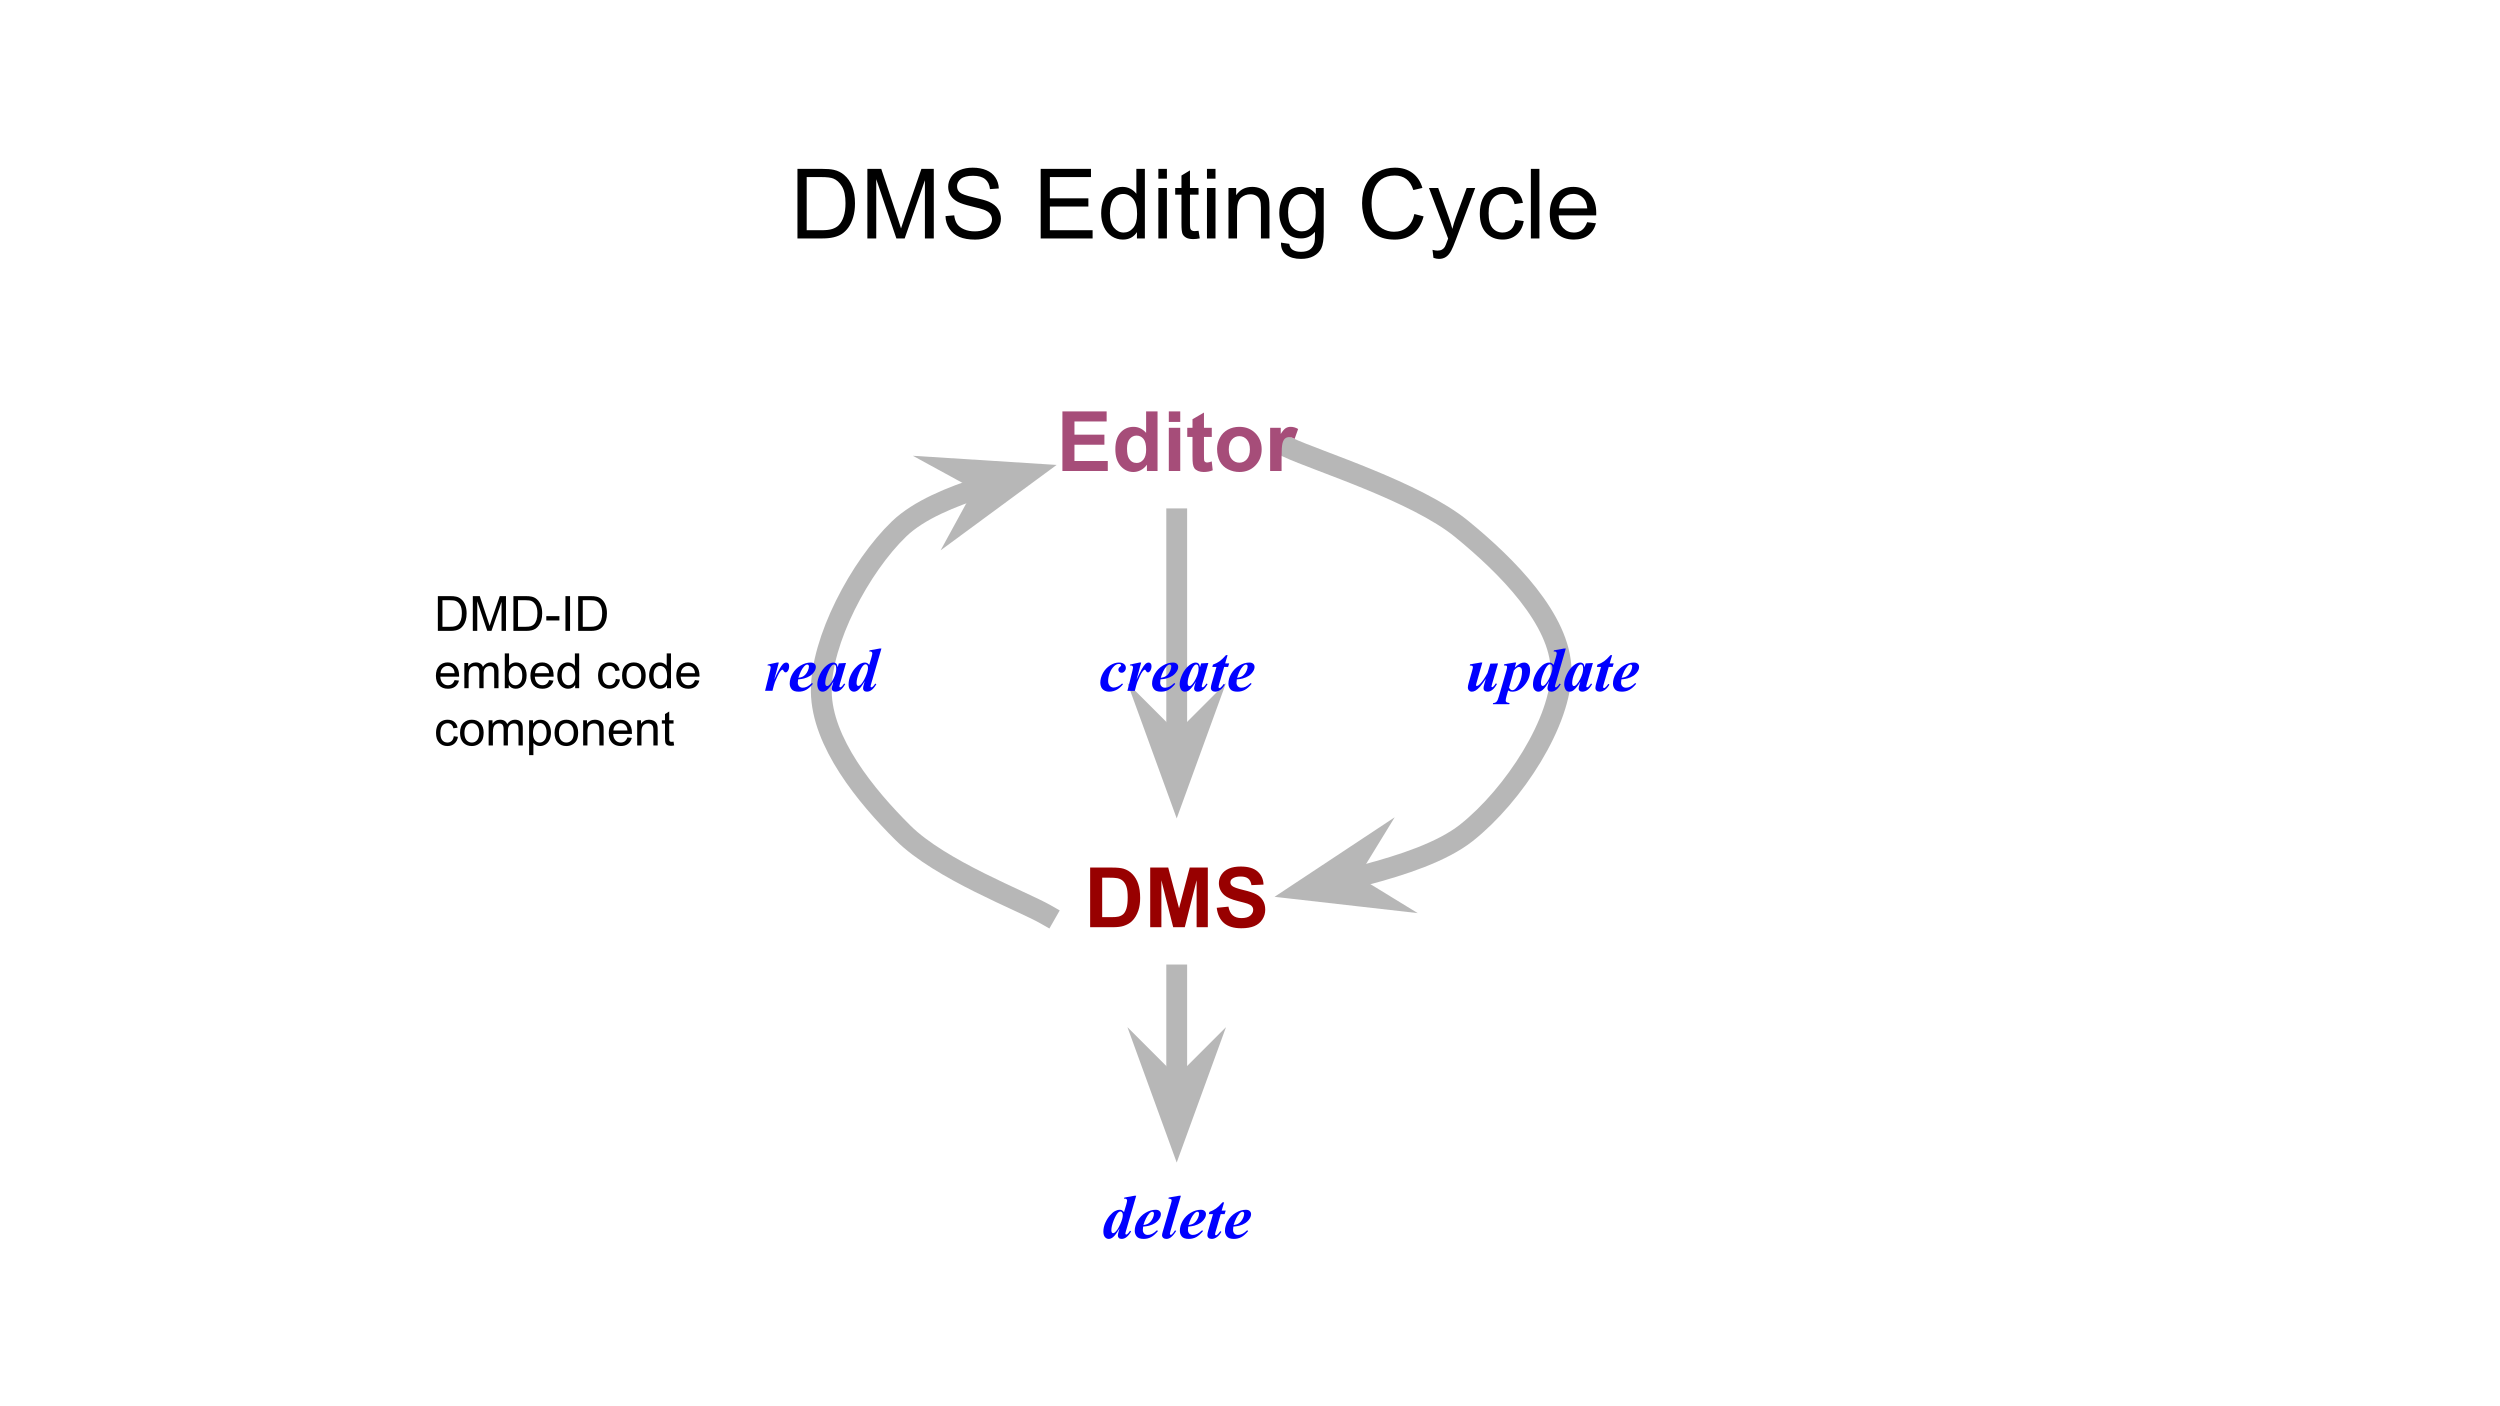 <?xml version="1.0" encoding="utf-8"?>
<svg version="1.1" viewBox="0.0 0.0 960.0 540.0" fill="none" stroke="none" stroke-linecap="square" stroke-miterlimit="10" xmlns="http://www.w3.org/2000/svg">
  <rect x="0.0" y="0.0" width="960.0" height="540.0" fill="#333333" stroke="none"/>
  <clipPath id="g4b8900641e_0_39.0">
    <path d="m0 0l960.0 0l0 540.0l-960.0 0l0 -540.0z" clip-rule="nonzero"/>
  </clipPath>
  <g clip-path="url(#g4b8900641e_0_39.0)">
    <path fill="#ffffff" d="m0 0l960.0 0l0 540.0l-960.0 0z" fill-rule="evenodd"/>
    <path fill="#000000" fill-opacity="0.0" d="m494.627 171.819c11.098 5.206 49.116 16.983 66.588 31.239c17.472 14.256 37.94 34.834 38.247 54.297c0.307 19.463 -18.064 47.976 -36.404 62.48c-18.34 14.504 -61.363 20.455 -73.635 24.546" fill-rule="evenodd"/>
    <path stroke="#b7b7b7" stroke-width="8.0" stroke-linejoin="round" stroke-linecap="butt" d="m494.627 171.819c11.098 5.206 49.116 16.983 66.588 31.239c17.472 14.256 37.94 34.834 38.247 54.297c0.307 19.463 -18.064 47.976 -36.404 62.48c-9.17 7.252 -24.511 12.366 -39.093 16.178c-1.823 0.477 -3.634 0.933 -5.419 1.37c-0.446 0.109 -0.891 0.218 -1.334 0.325l-1.13 0.271" fill-rule="evenodd"/>
    <path fill="#b7b7b7" stroke="#b7b7b7" stroke-width="8.0" stroke-linecap="butt" d="m516.081 337.979l6.647 -10.849l-21.934 14.52l26.136 2.976z" fill-rule="evenodd"/>
    <path fill="#000000" fill-opacity="0.0" d="m401.476 351.093c-9.115 -5.206 -40.339 -16.983 -54.689 -31.239c-14.35 -14.256 -31.16 -34.834 -31.412 -54.297c-0.252 -19.463 14.836 -47.976 29.899 -62.48c15.063 -14.504 50.397 -20.455 60.477 -24.546" fill-rule="evenodd"/>
    <path stroke="#b7b7b7" stroke-width="8.0" stroke-linejoin="round" stroke-linecap="butt" d="m401.476 351.093c-9.115 -5.206 -40.339 -16.983 -54.689 -31.239c-14.35 -14.256 -31.16 -34.834 -31.412 -54.297c-0.252 -19.463 14.836 -47.976 29.899 -62.48c7.531 -7.252 20.131 -12.366 32.107 -16.178c0.374 -0.119 0.748 -0.237 1.121 -0.354l0.942 -0.292" fill-rule="evenodd"/>
    <path fill="#b7b7b7" stroke="#b7b7b7" stroke-width="8.0" stroke-linecap="butt" d="m379.444 186.253l-6.098 11.166l21.183 -15.595l-26.251 -1.67z" fill-rule="evenodd"/>
    <path fill="#000000" fill-opacity="0.0" d="m451.856 199.218l0 115.055" fill-rule="evenodd"/>
    <path stroke="#b7b7b7" stroke-width="8.0" stroke-linejoin="round" stroke-linecap="butt" d="m451.856 199.218l0 87.638" fill-rule="evenodd"/>
    <path fill="#b7b7b7" stroke="#b7b7b7" stroke-width="8.0" stroke-linecap="butt" d="m451.856 286.856l-8.997 -8.997l8.997 24.718l8.997 -24.718z" fill-rule="evenodd"/>
    <path fill="#000000" fill-opacity="0.0" d="m32.724 46.722l852.409 0l0 60.126l-852.409 0z" fill-rule="evenodd"/>
    <path fill="#000000" d="m306.222 91.562l0 -26.719l9.203 0q3.125 0 4.766 0.375q2.297 0.531 3.922 1.922q2.109 1.781 3.156 4.562q1.047 2.781 1.047 6.359q0 3.031 -0.719 5.391q-0.703 2.344 -1.812 3.891q-1.109 1.547 -2.438 2.438q-1.312 0.875 -3.188 1.328q-1.859 0.453 -4.297 0.453l-9.641 0zm3.547 -3.156l5.703 0q2.641 0 4.141 -0.484q1.5 -0.5 2.406 -1.391q1.25 -1.25 1.953 -3.375q0.703 -2.125 0.703 -5.156q0 -4.188 -1.375 -6.438q-1.375 -2.25 -3.344 -3.016q-1.422 -0.547 -4.578 -0.547l-5.609 0l0 20.406zm23.301 3.156l0 -26.719l5.328 0l6.328 18.922q0.875 2.641 1.266 3.953q0.469 -1.453 1.422 -4.281l6.406 -18.594l4.75 0l0 26.719l-3.406 0l0 -22.359l-7.766 22.359l-3.188 0l-7.734 -22.75l0 22.75l-3.406 0zm30.001 -8.578l3.344 -0.297q0.234 2.0 1.094 3.297q0.875 1.281 2.688 2.078q1.828 0.781 4.109 0.781q2.016 0 3.562 -0.594q1.562 -0.609 2.312 -1.656q0.75 -1.047 0.75 -2.281q0 -1.266 -0.734 -2.203q-0.719 -0.938 -2.391 -1.578q-1.078 -0.422 -4.766 -1.297q-3.672 -0.891 -5.156 -1.672q-1.906 -1.0 -2.844 -2.484q-0.938 -1.484 -0.938 -3.328q0 -2.016 1.141 -3.781q1.156 -1.766 3.359 -2.672q2.203 -0.906 4.906 -0.906q2.969 0 5.234 0.953q2.266 0.953 3.484 2.812q1.219 1.859 1.312 4.219l-3.391 0.25q-0.266 -2.531 -1.844 -3.828q-1.578 -1.297 -4.656 -1.297q-3.203 0 -4.672 1.188q-1.469 1.172 -1.469 2.828q0 1.438 1.031 2.359q1.031 0.938 5.328 1.922q4.312 0.969 5.922 1.688q2.328 1.078 3.438 2.734q1.125 1.641 1.125 3.797q0 2.141 -1.234 4.031q-1.219 1.875 -3.5 2.922q-2.281 1.047 -5.156 1.047q-3.625 0 -6.078 -1.047q-2.453 -1.062 -3.844 -3.188q-1.391 -2.125 -1.469 -4.797zm36.55 8.578l0 -26.719l19.312 0l0 3.156l-15.781 0l0 8.172l14.781 0l0 3.141l-14.781 0l0 9.094l16.406 0l0 3.156l-19.938 0zm36.96 0l0 -2.438q-1.844 2.875 -5.406 2.875q-2.312 0 -4.266 -1.266q-1.938 -1.281 -3.0 -3.562q-1.062 -2.297 -1.062 -5.266q0 -2.906 0.953 -5.266q0.969 -2.359 2.906 -3.609q1.938 -1.266 4.312 -1.266q1.75 0 3.109 0.75q1.375 0.734 2.234 1.906l0 -9.578l3.266 0l0 26.719l-3.047 0zm-10.375 -9.656q0 3.719 1.562 5.562q1.578 1.828 3.719 1.828q2.141 0 3.641 -1.75q1.516 -1.766 1.516 -5.375q0 -3.969 -1.531 -5.828q-1.531 -1.859 -3.781 -1.859q-2.188 0 -3.656 1.797q-1.469 1.781 -1.469 5.625zm18.604 -13.297l0 -3.766l3.281 0l0 3.766l-3.281 0zm0 22.953l0 -19.359l3.281 0l0 19.359l-3.281 0zm15.434 -2.938l0.469 2.906q-1.375 0.281 -2.469 0.281q-1.797 0 -2.781 -0.562q-0.984 -0.562 -1.391 -1.484q-0.391 -0.922 -0.391 -3.875l0 -11.141l-2.406 0l0 -2.547l2.406 0l0 -4.797l3.266 -1.969l0 6.766l3.297 0l0 2.547l-3.297 0l0 11.328q0 1.406 0.172 1.812q0.172 0.391 0.562 0.625q0.391 0.234 1.125 0.234q0.547 0 1.438 -0.125zm3.23 -20.016l0 -3.766l3.281 0l0 3.766l-3.281 0zm0 22.953l0 -19.359l3.281 0l0 19.359l-3.281 0zm8.262 0l0 -19.359l2.953 0l0 2.75q2.141 -3.188 6.172 -3.188q1.75 0 3.219 0.641q1.469 0.625 2.188 1.641q0.734 1.016 1.031 2.422q0.172 0.906 0.172 3.188l0 11.906l-3.281 0l0 -11.781q0 -2.0 -0.391 -2.984q-0.375 -1.0 -1.359 -1.594q-0.969 -0.594 -2.281 -0.594q-2.094 0 -3.625 1.328q-1.516 1.328 -1.516 5.047l0 10.578l-3.281 0zm20.166 1.609l3.188 0.469q0.203 1.469 1.109 2.156q1.219 0.906 3.344 0.906q2.281 0 3.516 -0.922q1.234 -0.906 1.672 -2.547q0.266 -1.0 0.234 -4.203q-2.141 2.531 -5.359 2.531q-3.984 0 -6.172 -2.875q-2.188 -2.891 -2.188 -6.906q0 -2.781 1.0 -5.125q1.0 -2.344 2.906 -3.609q1.906 -1.281 4.484 -1.281q3.422 0 5.641 2.766l0 -2.328l3.031 0l0 16.734q0 4.516 -0.922 6.406q-0.922 1.891 -2.922 2.984q-1.984 1.094 -4.906 1.094q-3.469 0 -5.609 -1.562q-2.125 -1.562 -2.047 -4.688zm2.719 -11.641q0 3.812 1.5 5.562q1.516 1.75 3.797 1.75q2.266 0 3.797 -1.734q1.531 -1.75 1.531 -5.469q0 -3.547 -1.578 -5.344q-1.578 -1.812 -3.797 -1.812q-2.188 0 -3.719 1.781q-1.531 1.766 -1.531 5.266zm48.49 0.656l3.547 0.906q-1.109 4.344 -4.0 6.641q-2.891 2.281 -7.062 2.281q-4.328 0 -7.031 -1.75q-2.703 -1.766 -4.125 -5.094q-1.406 -3.344 -1.406 -7.172q0 -4.172 1.594 -7.281q1.594 -3.109 4.531 -4.719q2.953 -1.609 6.484 -1.609q4.016 0 6.75 2.047q2.734 2.031 3.812 5.734l-3.484 0.812q-0.938 -2.906 -2.703 -4.234q-1.766 -1.344 -4.438 -1.344q-3.094 0 -5.156 1.484q-2.062 1.469 -2.906 3.969q-0.844 2.484 -0.844 5.125q0 3.406 0.984 5.953q1.0 2.547 3.094 3.812q2.109 1.25 4.547 1.25q2.969 0 5.031 -1.719q2.062 -1.719 2.781 -5.094zm7.332 16.828l-0.359 -3.078q1.078 0.297 1.875 0.297q1.094 0 1.75 -0.375q0.656 -0.359 1.078 -1.016q0.312 -0.5 1.0 -2.438q0.094 -0.281 0.297 -0.812l-7.359 -19.391l3.547 0l4.031 11.219q0.781 2.125 1.391 4.484q0.578 -2.266 1.359 -4.422l4.141 -11.281l3.281 0l-7.375 19.688q-1.188 3.188 -1.844 4.391q-0.875 1.625 -2.0 2.375q-1.125 0.766 -2.703 0.766q-0.938 0 -2.109 -0.406zm31.445 -14.547l3.219 0.422q-0.516 3.344 -2.703 5.234q-2.172 1.875 -5.344 1.875q-3.984 0 -6.406 -2.594q-2.406 -2.594 -2.406 -7.453q0 -3.125 1.031 -5.469q1.047 -2.359 3.172 -3.531q2.125 -1.188 4.625 -1.188q3.156 0 5.156 1.594q2.0 1.594 2.578 4.531l-3.203 0.5q-0.453 -1.953 -1.609 -2.938q-1.156 -0.984 -2.797 -0.984q-2.484 0 -4.031 1.781q-1.547 1.766 -1.547 5.609q0 3.906 1.484 5.672q1.5 1.766 3.906 1.766q1.938 0 3.234 -1.172q1.297 -1.188 1.641 -3.656zm5.961 7.094l0 -26.719l3.281 0l0 26.719l-3.281 0zm21.621 -6.234l3.375 0.422q-0.797 2.969 -2.969 4.609q-2.156 1.641 -5.531 1.641q-4.25 0 -6.75 -2.609q-2.484 -2.625 -2.484 -7.344q0 -4.891 2.516 -7.578q2.516 -2.703 6.531 -2.703q3.891 0 6.344 2.641q2.453 2.641 2.453 7.438q0 0.297 -0.016 0.875l-14.438 0q0.188 3.188 1.812 4.891q1.625 1.688 4.047 1.688q1.797 0 3.078 -0.938q1.281 -0.953 2.031 -3.031zm-10.781 -5.297l10.812 0q-0.219 -2.453 -1.234 -3.672q-1.578 -1.891 -4.078 -1.891q-2.25 0 -3.797 1.516q-1.531 1.5 -1.703 4.047z" fill-rule="nonzero"/>
    <path fill="#000000" fill-opacity="0.0" d="m349.588 139.092l204.535 0l0 60.126l-204.535 0z" fill-rule="evenodd"/>
    <path fill="#a64d79" d="m407.965 180.875l0 -22.906l16.984 0l0 3.875l-12.359 0l0 5.078l11.5 0l0 3.859l-11.5 0l0 6.234l12.797 0l0 3.859l-17.422 0zm36.531 0l-4.078 0l0 -2.438q-1.016 1.422 -2.406 2.125q-1.375 0.688 -2.781 0.688q-2.859 0 -4.906 -2.297q-2.031 -2.312 -2.031 -6.438q0 -4.219 1.984 -6.406q1.984 -2.203 5.016 -2.203q2.781 0 4.812 2.312l0 -8.25l4.391 0l0 22.906zm-11.719 -8.656q0 2.656 0.734 3.844q1.062 1.719 2.969 1.719q1.516 0 2.578 -1.281q1.062 -1.297 1.062 -3.859q0 -2.859 -1.031 -4.109q-1.031 -1.266 -2.641 -1.266q-1.562 0 -2.625 1.25q-1.047 1.234 -1.047 3.703zm16.047 -10.188l0 -4.062l4.391 0l0 4.062l-4.391 0zm0 18.844l0 -16.594l4.391 0l0 16.594l-4.391 0zm16.5 -16.594l0 3.5l-3.0 0l0 6.688q0 2.031 0.078 2.375q0.094 0.328 0.391 0.547q0.312 0.219 0.75 0.219q0.609 0 1.766 -0.422l0.375 3.406q-1.531 0.656 -3.469 0.656q-1.188 0 -2.141 -0.391q-0.953 -0.406 -1.406 -1.031q-0.438 -0.641 -0.609 -1.719q-0.141 -0.766 -0.141 -3.094l0 -7.234l-2.016 0l0 -3.5l2.016 0l0 -3.297l4.406 -2.562l0 5.859l3.0 0zm2.031 8.062q0 -2.188 1.078 -4.234q1.078 -2.047 3.047 -3.125q1.984 -1.078 4.422 -1.078q3.766 0 6.172 2.453q2.406 2.438 2.406 6.172q0 3.766 -2.438 6.25q-2.422 2.469 -6.109 2.469q-2.281 0 -4.359 -1.031q-2.062 -1.031 -3.141 -3.016q-1.078 -2.0 -1.078 -4.859zm4.5 0.234q0 2.469 1.172 3.781q1.172 1.312 2.891 1.312q1.719 0 2.875 -1.312q1.172 -1.312 1.172 -3.812q0 -2.438 -1.172 -3.75q-1.156 -1.312 -2.875 -1.312q-1.719 0 -2.891 1.312q-1.172 1.312 -1.172 3.781zm20.266 8.297l-4.391 0l0 -16.594l4.078 0l0 2.359q1.047 -1.672 1.875 -2.203q0.844 -0.531 1.906 -0.531q1.5 0 2.891 0.828l-1.359 3.828q-1.109 -0.719 -2.062 -0.719q-0.922 0 -1.562 0.516q-0.641 0.5 -1.016 1.828q-0.359 1.328 -0.359 5.562l0 5.125z" fill-rule="nonzero"/>
    <path fill="#000000" fill-opacity="0.0" d="m349.588 314.265l204.535 0l0 60.126l-204.535 0z" fill-rule="evenodd"/>
    <path fill="#980000" d="m418.613 333.142l8.453 0q2.859 0 4.359 0.438q2.016 0.594 3.453 2.109q1.438 1.516 2.188 3.719q0.75 2.188 0.75 5.406q0 2.828 -0.703 4.875q-0.859 2.5 -2.453 4.047q-1.203 1.172 -3.25 1.828q-1.531 0.484 -4.094 0.484l-8.703 0l0 -22.906zm4.625 3.875l0 15.172l3.453 0q1.938 0 2.797 -0.219q1.125 -0.281 1.859 -0.953q0.75 -0.672 1.219 -2.203q0.469 -1.547 0.469 -4.203q0 -2.656 -0.469 -4.078q-0.469 -1.422 -1.312 -2.219q-0.844 -0.797 -2.141 -1.078q-0.969 -0.219 -3.797 -0.219l-2.078 0zm18.438 19.031l0 -22.906l6.922 0l4.156 15.625l4.109 -15.625l6.938 0l0 22.906l-4.297 0l0 -18.031l-4.547 18.031l-4.453 0l-4.531 -18.031l0 18.031l-4.297 0zm25.547 -7.453l4.5 -0.438q0.406 2.266 1.641 3.328q1.25 1.062 3.359 1.062q2.234 0 3.359 -0.938q1.141 -0.953 1.141 -2.219q0 -0.812 -0.484 -1.375q-0.469 -0.578 -1.656 -1.0q-0.812 -0.281 -3.703 -1.0q-3.719 -0.922 -5.219 -2.266q-2.109 -1.891 -2.109 -4.609q0 -1.75 0.984 -3.266q1.0 -1.531 2.859 -2.328q1.875 -0.797 4.516 -0.797q4.312 0 6.484 1.891q2.188 1.891 2.297 5.047l-4.625 0.203q-0.297 -1.766 -1.281 -2.531q-0.969 -0.781 -2.922 -0.781q-2.016 0 -3.156 0.828q-0.734 0.531 -0.734 1.422q0 0.812 0.688 1.391q0.875 0.734 4.25 1.531q3.375 0.797 4.984 1.656q1.625 0.844 2.531 2.328q0.922 1.469 0.922 3.641q0 1.969 -1.094 3.688q-1.094 1.719 -3.094 2.562q-2.0 0.828 -4.984 0.828q-4.344 0 -6.672 -2.0q-2.328 -2.016 -2.781 -5.859z" fill-rule="nonzero"/>
    <path fill="#000000" fill-opacity="0.0" d="m389.572 236.301l124.567 0l0 40.882l-124.567 0z" fill-rule="evenodd"/>
    <path fill="#0000ff" d="m430.889 262.453l0.344 0.312q-1.125 1.359 -2.234 2.0q-1.469 0.844 -3.031 0.844q-1.062 0 -1.875 -0.453q-0.812 -0.453 -1.203 -1.266q-0.375 -0.812 -0.375 -1.672q0 -1.922 1.031 -3.781q1.047 -1.859 2.75 -2.938q1.719 -1.078 3.375 -1.078q1.328 0 1.984 0.594q0.672 0.578 0.672 1.438q0 0.781 -0.5 1.344q-0.5 0.547 -1.125 0.547q-0.547 0 -0.906 -0.344q-0.344 -0.359 -0.344 -0.844q0 -0.625 0.625 -1.094q0.438 -0.328 0.438 -0.578q0 -0.219 -0.172 -0.344q-0.234 -0.188 -0.609 -0.188q-0.984 0 -1.859 0.797q-1.141 1.062 -1.75 2.688q-0.609 1.609 -0.609 3.062q0 1.141 0.609 1.828q0.625 0.688 1.484 0.688q0.75 0 1.625 -0.391q0.875 -0.391 1.656 -1.172zm7.324 -8.031l-1.766 6.578q2.172 -4.812 3.281 -5.922q0.641 -0.656 1.359 -0.656q0.484 0 0.781 0.359q0.312 0.344 0.312 1.0q0 1.141 -0.547 1.922q-0.359 0.484 -0.781 0.484q-0.469 0 -0.703 -0.422q-0.234 -0.438 -0.328 -0.516q-0.094 -0.078 -0.203 -0.078q-0.125 0 -0.25 0.062q-0.25 0.141 -0.672 0.688q-0.422 0.547 -1.031 1.828q-0.609 1.281 -0.953 2.172q-0.328 0.875 -0.938 3.359l-2.844 0l1.938 -7.766q0.219 -0.875 0.219 -1.156q0 -0.312 -0.125 -0.484q-0.109 -0.188 -0.297 -0.266q-0.188 -0.078 -0.797 -0.078l0.094 -0.344l3.547 -0.766l0.703 0zm7.402 6.469q-0.109 0.75 -0.109 1.25q0 0.875 0.516 1.406q0.516 0.531 1.359 0.531q0.828 0 1.656 -0.391q0.828 -0.406 1.906 -1.406l0.359 0.312q-1.344 1.625 -2.625 2.328q-1.281 0.688 -2.828 0.688q-1.953 0 -2.703 -0.938q-0.75 -0.938 -0.75 -2.172q0 -1.922 1.109 -3.844q1.125 -1.922 3.047 -3.078q1.938 -1.156 3.875 -1.156q0.984 0 1.484 0.469q0.516 0.469 0.516 1.172q0 0.859 -0.5 1.672q-0.672 1.094 -1.703 1.781q-1.031 0.672 -2.312 1.016q-0.859 0.234 -2.297 0.359zm0.109 -0.609q1.031 -0.156 1.594 -0.422q0.578 -0.266 1.109 -0.844q0.547 -0.578 0.938 -1.453q0.406 -0.891 0.406 -1.672q0 -0.328 -0.188 -0.516q-0.172 -0.188 -0.453 -0.188q-0.562 0 -1.266 0.781q-1.281 1.438 -2.141 4.312zm18.293 -5.703l-2.281 7.797l-0.234 0.953q-0.031 0.172 -0.031 0.25q0 0.141 0.094 0.25q0.109 0.109 0.219 0.109q0.234 0 0.672 -0.375q0.172 -0.156 0.844 -1.078l0.406 0.203q-0.828 1.531 -1.781 2.234q-0.938 0.688 -2.016 0.688q-0.672 0 -1.031 -0.344q-0.344 -0.344 -0.344 -0.875q0 -0.453 0.375 -1.703l0.281 -0.953q-1.359 2.344 -2.609 3.312q-0.734 0.562 -1.547 0.562q-1.078 0 -1.562 -0.875q-0.484 -0.891 -0.484 -2.016q0 -1.641 1.0 -3.781q1.016 -2.141 2.656 -3.438q1.344 -1.078 2.531 -1.078q0.656 0 1.047 0.375q0.406 0.375 0.594 1.391l0.422 -1.438l2.781 -0.172zm-3.75 2.234q0 -0.953 -0.297 -1.375q-0.203 -0.297 -0.578 -0.297q-0.359 0 -0.75 0.359q-0.781 0.719 -1.688 2.938q-0.906 2.219 -0.906 3.844q0 0.625 0.203 0.906q0.203 0.266 0.453 0.266q0.531 0 1.062 -0.609q0.781 -0.875 1.391 -2.125q1.109 -2.203 1.109 -3.906zm11.125 -5.25l-0.938 3.188l1.547 0l-0.422 1.344l-1.5 0l-1.969 6.797q-0.188 0.625 -0.188 0.953q0 0.156 0.109 0.266q0.109 0.109 0.234 0.109q0.203 0 0.406 -0.156q0.547 -0.406 1.266 -1.438l0.406 0.266q-0.812 1.406 -1.781 2.062q-0.969 0.656 -1.906 0.656q-0.797 0 -1.25 -0.406q-0.438 -0.406 -0.438 -1.031q0 -0.672 0.312 -1.734l1.844 -6.344l-1.594 0l0.234 -0.875q1.5 -0.547 2.531 -1.281q1.031 -0.734 2.484 -2.375l0.609 0zm3.543 9.328q-0.109 0.75 -0.109 1.25q0 0.875 0.516 1.406q0.516 0.531 1.359 0.531q0.828 0 1.656 -0.391q0.828 -0.406 1.906 -1.406l0.359 0.312q-1.344 1.625 -2.625 2.328q-1.281 0.688 -2.828 0.688q-1.953 0 -2.703 -0.938q-0.75 -0.938 -0.75 -2.172q0 -1.922 1.109 -3.844q1.125 -1.922 3.047 -3.078q1.938 -1.156 3.875 -1.156q0.984 0 1.484 0.469q0.516 0.469 0.516 1.172q0 0.859 -0.5 1.672q-0.672 1.094 -1.703 1.781q-1.031 0.672 -2.312 1.016q-0.859 0.234 -2.297 0.359zm0.109 -0.609q1.031 -0.156 1.594 -0.422q0.578 -0.266 1.109 -0.844q0.547 -0.578 0.938 -1.453q0.406 -0.891 0.406 -1.672q0 -0.328 -0.188 -0.516q-0.172 -0.188 -0.453 -0.188q-0.562 0 -1.266 0.781q-1.281 1.438 -2.141 4.312z" fill-rule="nonzero"/>
    <path fill="#000000" fill-opacity="0.0" d="m253.092 236.299l124.567 0l0 40.882l-124.567 0z" fill-rule="evenodd"/>
    <path fill="#0000ff" d="m299.067 254.421l-1.766 6.578q2.172 -4.812 3.281 -5.922q0.641 -0.656 1.359 -0.656q0.484 0 0.781 0.359q0.312 0.344 0.312 1.0q0 1.141 -0.547 1.922q-0.359 0.484 -0.781 0.484q-0.469 0 -0.703 -0.422q-0.234 -0.438 -0.328 -0.516q-0.094 -0.078 -0.203 -0.078q-0.125 0 -0.25 0.062q-0.25 0.141 -0.672 0.688q-0.422 0.547 -1.031 1.828q-0.609 1.281 -0.953 2.172q-0.328 0.875 -0.938 3.359l-2.844 0l1.938 -7.766q0.219 -0.875 0.219 -1.156q0 -0.312 -0.125 -0.484q-0.109 -0.188 -0.297 -0.266q-0.188 -0.078 -0.797 -0.078l0.094 -0.344l3.547 -0.766l0.703 0zm7.402 6.469q-0.109 0.75 -0.109 1.25q0 0.875 0.516 1.406q0.516 0.531 1.359 0.531q0.828 0 1.656 -0.391q0.828 -0.406 1.906 -1.406l0.359 0.312q-1.344 1.625 -2.625 2.328q-1.281 0.688 -2.828 0.688q-1.953 0 -2.703 -0.938q-0.75 -0.938 -0.75 -2.172q0 -1.922 1.109 -3.844q1.125 -1.922 3.047 -3.078q1.938 -1.156 3.875 -1.156q0.984 0 1.484 0.469q0.516 0.469 0.516 1.172q0 0.859 -0.5 1.672q-0.672 1.094 -1.703 1.781q-1.031 0.672 -2.312 1.016q-0.859 0.234 -2.297 0.359zm0.109 -0.609q1.031 -0.156 1.594 -0.422q0.578 -0.266 1.109 -0.844q0.547 -0.578 0.938 -1.453q0.406 -0.891 0.406 -1.672q0 -0.328 -0.188 -0.516q-0.172 -0.188 -0.453 -0.188q-0.562 0 -1.266 0.781q-1.281 1.438 -2.141 4.312zm18.293 -5.703l-2.281 7.797l-0.234 0.953q-0.031 0.172 -0.031 0.25q0 0.141 0.094 0.25q0.109 0.109 0.219 0.109q0.234 0 0.672 -0.375q0.172 -0.156 0.844 -1.078l0.406 0.203q-0.828 1.531 -1.781 2.234q-0.938 0.688 -2.016 0.688q-0.672 0 -1.031 -0.344q-0.344 -0.344 -0.344 -0.875q0 -0.453 0.375 -1.703l0.281 -0.953q-1.359 2.344 -2.609 3.312q-0.734 0.562 -1.547 0.562q-1.078 0 -1.562 -0.875q-0.484 -0.891 -0.484 -2.016q0 -1.641 1.0 -3.781q1.016 -2.141 2.656 -3.438q1.344 -1.078 2.531 -1.078q0.656 0 1.047 0.375q0.406 0.375 0.594 1.391l0.422 -1.438l2.781 -0.172zm-3.75 2.234q0 -0.953 -0.297 -1.375q-0.203 -0.297 -0.578 -0.297q-0.359 0 -0.75 0.359q-0.781 0.719 -1.688 2.938q-0.906 2.219 -0.906 3.844q0 0.625 0.203 0.906q0.203 0.266 0.453 0.266q0.531 0 1.062 -0.609q0.781 -0.875 1.391 -2.125q1.109 -2.203 1.109 -3.906zm17.344 -7.781l-3.812 13.109q-0.359 1.234 -0.359 1.484q0 0.125 0.094 0.219q0.094 0.094 0.203 0.094q0.188 0 0.453 -0.188q0.438 -0.328 1.047 -1.25l0.422 0.219q-1.641 2.891 -3.625 2.891q-0.703 0 -1.094 -0.359q-0.375 -0.375 -0.375 -0.953q0 -0.547 0.312 -1.578l0.344 -1.188q-1.469 2.594 -2.547 3.438q-0.812 0.641 -1.594 0.641q-0.875 0 -1.484 -0.719q-0.594 -0.719 -0.594 -2.078q0 -1.75 0.766 -3.453q0.781 -1.703 1.797 -2.828q1.016 -1.141 1.922 -1.625q0.922 -0.484 1.812 -0.484q0.469 0 0.812 0.188q0.359 0.188 0.828 0.703l0.859 -2.922q0.312 -1.078 0.312 -1.547q0 -0.281 -0.219 -0.484q-0.203 -0.203 -0.547 -0.203q-0.172 0 -0.406 0.047l0.109 -0.469l3.859 -0.703l0.703 0zm-5.156 7.422q0 -0.719 -0.281 -1.047q-0.281 -0.328 -0.656 -0.328q-0.375 0 -0.812 0.391q-0.828 0.75 -1.734 3.016q-0.906 2.266 -0.906 3.812q0 0.562 0.188 0.844q0.203 0.266 0.453 0.266q0.406 0 0.812 -0.375q1.0 -0.891 1.969 -3.062q0.969 -2.172 0.969 -3.516z" fill-rule="nonzero"/>
    <path fill="#000000" fill-opacity="0.0" d="m533.885 236.299l124.567 0l0 40.882l-124.567 0z" fill-rule="evenodd"/>
    <path fill="#0000ff" d="m569.209 254.421l-2.266 7.969q-0.172 0.547 -0.172 0.75q0 0.109 0.078 0.172q0.094 0.094 0.234 0.094q0.531 0 1.438 -0.969q1.281 -1.391 2.703 -4.0l1.062 -3.594l2.969 -0.094l-2.25 7.734q-0.281 0.984 -0.281 1.125q0 0.094 0.078 0.188q0.094 0.094 0.188 0.094q0.172 0 0.328 -0.141q0.422 -0.328 1.109 -1.359l0.391 0.281q-1.625 2.938 -3.578 2.938q-0.734 0 -1.156 -0.359q-0.406 -0.375 -0.406 -0.984q0 -0.625 0.297 -1.594l0.578 -1.984q-1.531 2.219 -2.219 2.984q-1.062 1.156 -1.781 1.547q-0.719 0.391 -1.375 0.391q-0.625 0 -1.078 -0.453q-0.438 -0.469 -0.438 -1.172q0 -0.594 0.281 -1.594l1.328 -4.688q0.328 -1.156 0.328 -1.547q0 -0.188 -0.094 -0.312q-0.094 -0.141 -0.312 -0.219q-0.219 -0.078 -0.797 -0.078l0.109 -0.438l4.0 -0.688l0.703 0zm8.426 0.656l3.875 -0.656l0.703 0l-0.516 1.906q1.219 -1.125 2.0 -1.516q0.797 -0.391 1.562 -0.391q1.109 0 1.703 0.844q0.594 0.844 0.594 2.078q0 3.359 -2.328 5.969q-2.062 2.297 -4.5 2.297q-0.438 0 -0.75 -0.078q-0.297 -0.078 -0.844 -0.375l-0.609 2.125q-0.328 1.141 -0.328 1.734q0 0.375 0.25 0.594q0.266 0.219 1.219 0.375l-0.109 0.438l-6.312 0l0.125 -0.438q0.75 -0.031 1.25 -0.484q0.5 -0.453 0.922 -1.969l2.875 -9.859q0.312 -1.094 0.312 -1.562q0 -0.188 -0.094 -0.328q-0.094 -0.141 -0.281 -0.188q-0.188 -0.062 -0.844 -0.062l0.125 -0.453zm1.828 9.0q0.359 0.562 0.641 0.766q0.281 0.188 0.656 0.188q0.375 0 0.719 -0.203q0.359 -0.203 0.891 -0.828q0.531 -0.625 1.016 -1.594q0.484 -0.969 0.781 -2.203q0.297 -1.234 0.297 -2.359q0 -0.906 -0.328 -1.312q-0.328 -0.422 -0.781 -0.422q-0.406 0 -0.766 0.219q-0.531 0.297 -1.25 1.141l-1.875 6.609zm21.812 -15.047l-3.812 13.109q-0.359 1.234 -0.359 1.484q0 0.125 0.094 0.219q0.094 0.094 0.203 0.094q0.188 0 0.453 -0.188q0.438 -0.328 1.047 -1.25l0.422 0.219q-1.641 2.891 -3.625 2.891q-0.703 0 -1.094 -0.359q-0.375 -0.375 -0.375 -0.953q0 -0.547 0.312 -1.578l0.344 -1.188q-1.469 2.594 -2.547 3.438q-0.812 0.641 -1.594 0.641q-0.875 0 -1.484 -0.719q-0.594 -0.719 -0.594 -2.078q0 -1.75 0.766 -3.453q0.781 -1.703 1.797 -2.828q1.016 -1.141 1.922 -1.625q0.922 -0.484 1.812 -0.484q0.469 0 0.812 0.188q0.359 0.188 0.828 0.703l0.859 -2.922q0.312 -1.078 0.312 -1.547q0 -0.281 -0.219 -0.484q-0.203 -0.203 -0.547 -0.203q-0.172 0 -0.406 0.047l0.109 -0.469l3.859 -0.703l0.703 0zm-5.156 7.422q0 -0.719 -0.281 -1.047q-0.281 -0.328 -0.656 -0.328q-0.375 0 -0.812 0.391q-0.828 0.75 -1.734 3.016q-0.906 2.266 -0.906 3.812q0 0.562 0.188 0.844q0.203 0.266 0.453 0.266q0.406 0 0.812 -0.375q1.0 -0.891 1.969 -3.062q0.969 -2.172 0.969 -3.516zm15.562 -1.875l-2.281 7.797l-0.234 0.953q-0.031 0.172 -0.031 0.25q0 0.141 0.094 0.25q0.109 0.109 0.219 0.109q0.234 0 0.672 -0.375q0.172 -0.156 0.844 -1.078l0.406 0.203q-0.828 1.531 -1.781 2.234q-0.938 0.688 -2.016 0.688q-0.672 0 -1.031 -0.344q-0.344 -0.344 -0.344 -0.875q0 -0.453 0.375 -1.703l0.281 -0.953q-1.359 2.344 -2.609 3.312q-0.734 0.562 -1.547 0.562q-1.078 0 -1.562 -0.875q-0.484 -0.891 -0.484 -2.016q0 -1.641 1.0 -3.781q1.016 -2.141 2.656 -3.438q1.344 -1.078 2.531 -1.078q0.656 0 1.047 0.375q0.406 0.375 0.594 1.391l0.422 -1.438l2.781 -0.172zm-3.75 2.234q0 -0.953 -0.297 -1.375q-0.203 -0.297 -0.578 -0.297q-0.359 0 -0.75 0.359q-0.781 0.719 -1.688 2.938q-0.906 2.219 -0.906 3.844q0 0.625 0.203 0.906q0.203 0.266 0.453 0.266q0.531 0 1.062 -0.609q0.781 -0.875 1.391 -2.125q1.109 -2.203 1.109 -3.906zm11.125 -5.25l-0.938 3.188l1.547 0l-0.422 1.344l-1.5 0l-1.969 6.797q-0.188 0.625 -0.188 0.953q0 0.156 0.109 0.266q0.109 0.109 0.234 0.109q0.203 0 0.406 -0.156q0.547 -0.406 1.266 -1.438l0.406 0.266q-0.812 1.406 -1.781 2.062q-0.969 0.656 -1.906 0.656q-0.797 0 -1.25 -0.406q-0.438 -0.406 -0.438 -1.031q0 -0.672 0.312 -1.734l1.844 -6.344l-1.594 0l0.234 -0.875q1.5 -0.547 2.531 -1.281q1.031 -0.734 2.484 -2.375l0.609 0zm3.543 9.328q-0.109 0.75 -0.109 1.25q0 0.875 0.516 1.406q0.516 0.531 1.359 0.531q0.828 0 1.656 -0.391q0.828 -0.406 1.906 -1.406l0.359 0.312q-1.344 1.625 -2.625 2.328q-1.281 0.688 -2.828 0.688q-1.953 0 -2.703 -0.938q-0.75 -0.938 -0.75 -2.172q0 -1.922 1.109 -3.844q1.125 -1.922 3.047 -3.078q1.938 -1.156 3.875 -1.156q0.984 0 1.484 0.469q0.516 0.469 0.516 1.172q0 0.859 -0.5 1.672q-0.672 1.094 -1.703 1.781q-1.031 0.672 -2.312 1.016q-0.859 0.234 -2.297 0.359zm0.109 -0.609q1.031 -0.156 1.594 -0.422q0.578 -0.266 1.109 -0.844q0.547 -0.578 0.938 -1.453q0.406 -0.891 0.406 -1.672q0 -0.328 -0.188 -0.516q-0.172 -0.188 -0.453 -0.188q-0.562 0 -1.266 0.781q-1.281 1.438 -2.141 4.312z" fill-rule="nonzero"/>
    <path fill="#000000" fill-opacity="0.0" d="m389.572 446.433l124.567 0l0 40.882l-124.567 0z" fill-rule="evenodd"/>
    <path fill="#0000ff" d="m436.303 459.164l-3.812 13.109q-0.359 1.234 -0.359 1.484q0 0.125 0.094 0.219q0.094 0.094 0.203 0.094q0.188 0 0.453 -0.188q0.438 -0.328 1.047 -1.25l0.422 0.219q-1.641 2.891 -3.625 2.891q-0.703 0 -1.094 -0.359q-0.375 -0.375 -0.375 -0.953q0 -0.547 0.312 -1.578l0.344 -1.188q-1.469 2.594 -2.547 3.438q-0.812 0.641 -1.594 0.641q-0.875 0 -1.484 -0.719q-0.594 -0.719 -0.594 -2.078q0 -1.75 0.766 -3.453q0.781 -1.703 1.797 -2.828q1.016 -1.141 1.922 -1.625q0.922 -0.484 1.812 -0.484q0.469 0 0.812 0.188q0.359 0.188 0.828 0.703l0.859 -2.922q0.312 -1.078 0.312 -1.547q0 -0.281 -0.219 -0.484q-0.203 -0.203 -0.547 -0.203q-0.172 0 -0.406 0.047l0.109 -0.469l3.859 -0.703l0.703 0zm-5.156 7.422q0 -0.719 -0.281 -1.047q-0.281 -0.328 -0.656 -0.328q-0.375 0 -0.812 0.391q-0.828 0.75 -1.734 3.016q-0.906 2.266 -0.906 3.812q0 0.562 0.188 0.844q0.203 0.266 0.453 0.266q0.406 0 0.812 -0.375q1.0 -0.891 1.969 -3.062q0.969 -2.172 0.969 -3.516zm7.812 4.438q-0.109 0.75 -0.109 1.25q0 0.875 0.516 1.406q0.516 0.531 1.359 0.531q0.828 0 1.656 -0.391q0.828 -0.406 1.906 -1.406l0.359 0.312q-1.344 1.625 -2.625 2.328q-1.281 0.688 -2.828 0.688q-1.953 0 -2.703 -0.938q-0.75 -0.938 -0.75 -2.172q0 -1.922 1.109 -3.844q1.125 -1.922 3.047 -3.078q1.938 -1.156 3.875 -1.156q0.984 0 1.484 0.469q0.516 0.469 0.516 1.172q0 0.859 -0.5 1.672q-0.672 1.094 -1.703 1.781q-1.031 0.672 -2.312 1.016q-0.859 0.234 -2.297 0.359zm0.109 -0.609q1.031 -0.156 1.594 -0.422q0.578 -0.266 1.109 -0.844q0.547 -0.578 0.938 -1.453q0.406 -0.891 0.406 -1.672q0 -0.328 -0.188 -0.516q-0.172 -0.188 -0.453 -0.188q-0.562 0 -1.266 0.781q-1.281 1.438 -2.141 4.312zm14.387 -11.25l-3.875 13.188q-0.344 1.172 -0.344 1.469q0 0.156 0.094 0.266q0.109 0.094 0.219 0.094q0.219 0 0.406 -0.156q0.562 -0.469 1.25 -1.547l0.453 0.203q-1.109 1.781 -2.188 2.547q-0.734 0.516 -1.562 0.516q-0.781 0 -1.234 -0.406q-0.453 -0.422 -0.453 -1.016q0 -0.438 0.281 -1.391l3.156 -10.812q0.266 -0.891 0.266 -1.172q0 -0.281 -0.25 -0.453q-0.328 -0.234 -1.0 -0.203l0.125 -0.438l3.953 -0.688l0.703 0zm2.824 11.859q-0.109 0.75 -0.109 1.25q0 0.875 0.516 1.406q0.516 0.531 1.359 0.531q0.828 0 1.656 -0.391q0.828 -0.406 1.906 -1.406l0.359 0.312q-1.344 1.625 -2.625 2.328q-1.281 0.688 -2.828 0.688q-1.953 0 -2.703 -0.938q-0.75 -0.938 -0.75 -2.172q0 -1.922 1.109 -3.844q1.125 -1.922 3.047 -3.078q1.938 -1.156 3.875 -1.156q0.984 0 1.484 0.469q0.516 0.469 0.516 1.172q0 0.859 -0.5 1.672q-0.672 1.094 -1.703 1.781q-1.031 0.672 -2.312 1.016q-0.859 0.234 -2.297 0.359zm0.109 -0.609q1.031 -0.156 1.594 -0.422q0.578 -0.266 1.109 -0.844q0.547 -0.578 0.938 -1.453q0.406 -0.891 0.406 -1.672q0 -0.328 -0.188 -0.516q-0.172 -0.188 -0.453 -0.188q-0.562 0 -1.266 0.781q-1.281 1.438 -2.141 4.312zm13.668 -8.719l-0.938 3.188l1.547 0l-0.422 1.344l-1.5 0l-1.969 6.797q-0.188 0.625 -0.188 0.953q0 0.156 0.109 0.266q0.109 0.109 0.234 0.109q0.203 0 0.406 -0.156q0.547 -0.406 1.266 -1.438l0.406 0.266q-0.812 1.406 -1.781 2.062q-0.969 0.656 -1.906 0.656q-0.797 0 -1.25 -0.406q-0.438 -0.406 -0.438 -1.031q0 -0.672 0.312 -1.734l1.844 -6.344l-1.594 0l0.234 -0.875q1.5 -0.547 2.531 -1.281q1.031 -0.734 2.484 -2.375l0.609 0zm3.543 9.328q-0.109 0.75 -0.109 1.25q0 0.875 0.516 1.406q0.516 0.531 1.359 0.531q0.828 0 1.656 -0.391q0.828 -0.406 1.906 -1.406l0.359 0.312q-1.344 1.625 -2.625 2.328q-1.281 0.688 -2.828 0.688q-1.953 0 -2.703 -0.938q-0.75 -0.938 -0.75 -2.172q0 -1.922 1.109 -3.844q1.125 -1.922 3.047 -3.078q1.938 -1.156 3.875 -1.156q0.984 0 1.484 0.469q0.516 0.469 0.516 1.172q0 0.859 -0.5 1.672q-0.672 1.094 -1.703 1.781q-1.031 0.672 -2.312 1.016q-0.859 0.234 -2.297 0.359zm0.109 -0.609q1.031 -0.156 1.594 -0.422q0.578 -0.266 1.109 -0.844q0.547 -0.578 0.938 -1.453q0.406 -0.891 0.406 -1.672q0 -0.328 -0.188 -0.516q-0.172 -0.188 -0.453 -0.188q-0.562 0 -1.266 0.781q-1.281 1.438 -2.141 4.312z" fill-rule="nonzero"/>
    <path fill="#000000" fill-opacity="0.0" d="m451.856 374.391l0 72.031" fill-rule="evenodd"/>
    <path stroke="#b7b7b7" stroke-width="8.0" stroke-linejoin="round" stroke-linecap="butt" d="m451.856 374.391l0 44.615" fill-rule="evenodd"/>
    <path fill="#b7b7b7" stroke="#b7b7b7" stroke-width="8.0" stroke-linecap="butt" d="m451.856 419.006l-8.997 -8.997l8.997 24.718l8.997 -24.718z" fill-rule="evenodd"/>
    <path fill="#000000" fill-opacity="0.0" d="m157.701 215.344l168.095 0l0 91.496l-168.095 0z" fill-rule="evenodd"/>
    <path fill="#000000" d="m168.138 242.264l0 -13.359l4.609 0q1.547 0 2.375 0.203q1.141 0.25 1.953 0.953q1.062 0.891 1.578 2.281q0.531 1.391 0.531 3.172q0 1.516 -0.359 2.703q-0.359 1.172 -0.922 1.938q-0.547 0.766 -1.203 1.219q-0.656 0.438 -1.594 0.672q-0.938 0.219 -2.141 0.219l-4.828 0zm1.766 -1.578l2.859 0q1.312 0 2.062 -0.234q0.75 -0.25 1.203 -0.703q0.625 -0.625 0.969 -1.688q0.359 -1.062 0.359 -2.578q0 -2.094 -0.688 -3.219q-0.688 -1.125 -1.672 -1.5q-0.703 -0.281 -2.281 -0.281l-2.812 0l0 10.203zm11.66 1.578l0 -13.359l2.656 0l3.156 9.453q0.438 1.328 0.641 1.984q0.234 -0.734 0.703 -2.141l3.203 -9.297l2.375 0l0 13.359l-1.703 0l0 -11.172l-3.875 11.172l-1.594 0l-3.859 -11.375l0 11.375l-1.703 0zm15.588 0l0 -13.359l4.609 0q1.547 0 2.375 0.203q1.141 0.25 1.953 0.953q1.062 0.891 1.578 2.281q0.531 1.391 0.531 3.172q0 1.516 -0.359 2.703q-0.359 1.172 -0.922 1.938q-0.547 0.766 -1.203 1.219q-0.656 0.438 -1.594 0.672q-0.938 0.219 -2.141 0.219l-4.828 0zm1.766 -1.578l2.859 0q1.312 0 2.062 -0.234q0.75 -0.25 1.203 -0.703q0.625 -0.625 0.969 -1.688q0.359 -1.062 0.359 -2.578q0 -2.094 -0.688 -3.219q-0.688 -1.125 -1.672 -1.5q-0.703 -0.281 -2.281 -0.281l-2.812 0l0 10.203zm10.864 -2.438l0 -1.641l5.031 0l0 1.641l-5.031 0zm7.353 4.016l0 -13.359l1.766 0l0 13.359l-1.766 0zm4.886 0l0 -13.359l4.609 0q1.547 0 2.375 0.203q1.141 0.25 1.953 0.953q1.062 0.891 1.578 2.281q0.531 1.391 0.531 3.172q0 1.516 -0.359 2.703q-0.359 1.172 -0.922 1.938q-0.547 0.766 -1.203 1.219q-0.656 0.438 -1.594 0.672q-0.938 0.219 -2.141 0.219l-4.828 0zm1.766 -1.578l2.859 0q1.312 0 2.062 -0.234q0.75 -0.25 1.203 -0.703q0.625 -0.625 0.969 -1.688q0.359 -1.062 0.359 -2.578q0 -2.094 -0.688 -3.219q-0.688 -1.125 -1.672 -1.5q-0.703 -0.281 -2.281 -0.281l-2.812 0l0 10.203z" fill-rule="nonzero"/>
    <path fill="#000000" d="m174.56 261.154l1.688 0.203q-0.406 1.484 -1.484 2.312q-1.078 0.812 -2.766 0.812q-2.125 0 -3.375 -1.297q-1.234 -1.312 -1.234 -3.672q0 -2.453 1.25 -3.797q1.266 -1.344 3.266 -1.344q1.938 0 3.156 1.328q1.234 1.312 1.234 3.703q0 0.156 0 0.438l-7.219 0q0.094 1.594 0.906 2.453q0.812 0.844 2.016 0.844q0.906 0 1.547 -0.469q0.641 -0.484 1.016 -1.516zm-5.391 -2.656l5.406 0q-0.109 -1.219 -0.625 -1.828q-0.781 -0.953 -2.031 -0.953q-1.125 0 -1.906 0.766q-0.766 0.75 -0.844 2.016zm9.141 5.766l0 -9.672l1.469 0l0 1.359q0.453 -0.719 1.203 -1.141q0.766 -0.438 1.719 -0.438q1.078 0 1.766 0.453q0.688 0.438 0.969 1.234q1.156 -1.688 2.984 -1.688q1.453 0 2.219 0.797q0.781 0.797 0.781 2.453l0 6.641l-1.641 0l0 -6.094q0 -0.984 -0.156 -1.406q-0.156 -0.438 -0.578 -0.703q-0.422 -0.266 -0.984 -0.266q-1.016 0 -1.688 0.688q-0.672 0.672 -0.672 2.156l0 5.625l-1.641 0l0 -6.281q0 -1.094 -0.406 -1.641q-0.406 -0.547 -1.312 -0.547q-0.688 0 -1.281 0.359q-0.594 0.359 -0.859 1.062q-0.25 0.703 -0.25 2.031l0 5.016l-1.641 0zm17.041 0l-1.516 0l0 -13.359l1.641 0l0 4.766q1.047 -1.297 2.656 -1.297q0.891 0 1.688 0.359q0.797 0.359 1.312 1.016q0.516 0.641 0.797 1.562q0.297 0.922 0.297 1.969q0 2.484 -1.234 3.844q-1.219 1.359 -2.953 1.359q-1.703 0 -2.688 -1.438l0 1.219zm-0.016 -4.906q0 1.734 0.484 2.516q0.766 1.266 2.094 1.266q1.078 0 1.859 -0.938q0.781 -0.938 0.781 -2.781q0 -1.891 -0.75 -2.797q-0.75 -0.906 -1.828 -0.906q-1.062 0 -1.859 0.938q-0.781 0.938 -0.781 2.703zm15.516 1.797l1.688 0.203q-0.406 1.484 -1.484 2.312q-1.078 0.812 -2.766 0.812q-2.125 0 -3.375 -1.297q-1.234 -1.312 -1.234 -3.672q0 -2.453 1.25 -3.797q1.266 -1.344 3.266 -1.344q1.938 0 3.156 1.328q1.234 1.312 1.234 3.703q0 0.156 0 0.438l-7.219 0q0.094 1.594 0.906 2.453q0.812 0.844 2.016 0.844q0.906 0 1.547 -0.469q0.641 -0.484 1.016 -1.516zm-5.391 -2.656l5.406 0q-0.109 -1.219 -0.625 -1.828q-0.781 -0.953 -2.031 -0.953q-1.125 0 -1.906 0.766q-0.766 0.75 -0.844 2.016zm15.407 5.766l0 -1.219q-0.906 1.438 -2.703 1.438q-1.156 0 -2.125 -0.641q-0.969 -0.641 -1.5 -1.781q-0.531 -1.141 -0.531 -2.625q0 -1.453 0.484 -2.625q0.484 -1.188 1.438 -1.812q0.969 -0.625 2.172 -0.625q0.875 0 1.547 0.375q0.688 0.359 1.109 0.953l0 -4.797l1.641 0l0 13.359l-1.531 0zm-5.172 -4.828q0 1.859 0.781 2.781q0.781 0.922 1.844 0.922q1.078 0 1.828 -0.875q0.75 -0.891 0.75 -2.688q0 -1.984 -0.766 -2.906q-0.766 -0.938 -1.891 -0.938q-1.078 0 -1.812 0.891q-0.734 0.891 -0.734 2.812zm20.778 1.281l1.609 0.219q-0.266 1.656 -1.359 2.609q-1.078 0.938 -2.672 0.938q-1.984 0 -3.188 -1.297q-1.203 -1.297 -1.203 -3.719q0 -1.578 0.516 -2.75q0.516 -1.172 1.578 -1.75q1.062 -0.594 2.312 -0.594q1.578 0 2.578 0.797q1.0 0.797 1.281 2.266l-1.594 0.234q-0.234 -0.969 -0.812 -1.453q-0.578 -0.5 -1.391 -0.5q-1.234 0 -2.016 0.891q-0.781 0.891 -0.781 2.812q0 1.953 0.75 2.844q0.75 0.875 1.953 0.875q0.969 0 1.609 -0.594q0.656 -0.594 0.828 -1.828zm2.406 -1.297q0 -2.688 1.484 -3.969q1.25 -1.078 3.047 -1.078q2.0 0 3.266 1.312q1.266 1.297 1.266 3.609q0 1.859 -0.562 2.938q-0.562 1.062 -1.641 1.656q-1.062 0.594 -2.328 0.594q-2.031 0 -3.281 -1.297q-1.25 -1.312 -1.25 -3.766zm1.688 0q0 1.859 0.797 2.797q0.812 0.922 2.047 0.922q1.219 0 2.031 -0.922q0.812 -0.938 0.812 -2.844q0 -1.797 -0.812 -2.719q-0.812 -0.922 -2.031 -0.922q-1.234 0 -2.047 0.922q-0.797 0.906 -0.797 2.766zm15.563 4.844l0 -1.219q-0.906 1.438 -2.703 1.438q-1.156 0 -2.125 -0.641q-0.969 -0.641 -1.5 -1.781q-0.531 -1.141 -0.531 -2.625q0 -1.453 0.484 -2.625q0.484 -1.188 1.438 -1.812q0.969 -0.625 2.172 -0.625q0.875 0 1.547 0.375q0.688 0.359 1.109 0.953l0 -4.797l1.641 0l0 13.359l-1.531 0zm-5.172 -4.828q0 1.859 0.781 2.781q0.781 0.922 1.844 0.922q1.078 0 1.828 -0.875q0.75 -0.891 0.75 -2.688q0 -1.984 -0.766 -2.906q-0.766 -0.938 -1.891 -0.938q-1.078 0 -1.812 0.891q-0.734 0.891 -0.734 2.812zm15.907 1.719l1.688 0.203q-0.406 1.484 -1.484 2.312q-1.078 0.812 -2.766 0.812q-2.125 0 -3.375 -1.297q-1.234 -1.312 -1.234 -3.672q0 -2.453 1.25 -3.797q1.266 -1.344 3.266 -1.344q1.938 0 3.156 1.328q1.234 1.312 1.234 3.703q0 0.156 0 0.438l-7.219 0q0.094 1.594 0.906 2.453q0.812 0.844 2.016 0.844q0.906 0 1.547 -0.469q0.641 -0.484 1.016 -1.516zm-5.391 -2.656l5.406 0q-0.109 -1.219 -0.625 -1.828q-0.781 -0.953 -2.031 -0.953q-1.125 0 -1.906 0.766q-0.766 0.75 -0.844 2.016z" fill-rule="nonzero"/>
    <path fill="#000000" d="m174.248 282.717l1.609 0.219q-0.266 1.656 -1.359 2.609q-1.078 0.938 -2.672 0.938q-1.984 0 -3.188 -1.297q-1.203 -1.297 -1.203 -3.719q0 -1.578 0.516 -2.75q0.516 -1.172 1.578 -1.75q1.062 -0.594 2.312 -0.594q1.578 0 2.578 0.797q1.0 0.797 1.281 2.266l-1.594 0.234q-0.234 -0.969 -0.812 -1.453q-0.578 -0.5 -1.391 -0.5q-1.234 0 -2.016 0.891q-0.781 0.891 -0.781 2.812q0 1.953 0.75 2.844q0.75 0.875 1.953 0.875q0.969 0 1.609 -0.594q0.656 -0.594 0.828 -1.828zm2.406 -1.297q0 -2.688 1.484 -3.969q1.25 -1.078 3.047 -1.078q2.0 0 3.266 1.312q1.266 1.297 1.266 3.609q0 1.859 -0.562 2.938q-0.562 1.062 -1.641 1.656q-1.062 0.594 -2.328 0.594q-2.031 0 -3.281 -1.297q-1.25 -1.312 -1.25 -3.766zm1.688 0q0 1.859 0.797 2.797q0.812 0.922 2.047 0.922q1.219 0 2.031 -0.922q0.812 -0.938 0.812 -2.844q0 -1.797 -0.812 -2.719q-0.812 -0.922 -2.031 -0.922q-1.234 0 -2.047 0.922q-0.797 0.906 -0.797 2.766zm9.298 4.844l0 -9.672l1.469 0l0 1.359q0.453 -0.719 1.203 -1.141q0.766 -0.438 1.719 -0.438q1.078 0 1.766 0.453q0.688 0.438 0.969 1.234q1.156 -1.688 2.984 -1.688q1.453 0 2.219 0.797q0.781 0.797 0.781 2.453l0 6.641l-1.641 0l0 -6.094q0 -0.984 -0.156 -1.406q-0.156 -0.438 -0.578 -0.703q-0.422 -0.266 -0.984 -0.266q-1.016 0 -1.688 0.688q-0.672 0.672 -0.672 2.156l0 5.625l-1.641 0l0 -6.281q0 -1.094 -0.406 -1.641q-0.406 -0.547 -1.312 -0.547q-0.688 0 -1.281 0.359q-0.594 0.359 -0.859 1.062q-0.25 0.703 -0.25 2.031l0 5.016l-1.641 0zm15.541 3.703l0 -13.375l1.484 0l0 1.25q0.531 -0.734 1.188 -1.094q0.672 -0.375 1.625 -0.375q1.234 0 2.172 0.641q0.953 0.625 1.438 1.797q0.484 1.156 0.484 2.547q0 1.484 -0.531 2.672q-0.531 1.188 -1.547 1.828q-1.016 0.625 -2.141 0.625q-0.812 0 -1.469 -0.344q-0.656 -0.344 -1.062 -0.875l0 4.703l-1.641 0zm1.484 -8.484q0 1.859 0.75 2.766q0.766 0.891 1.828 0.891q1.094 0 1.875 -0.922q0.781 -0.938 0.781 -2.875q0 -1.844 -0.766 -2.766q-0.75 -0.922 -1.812 -0.922q-1.047 0 -1.859 0.984q-0.797 0.969 -0.797 2.844zm8.282 -0.062q0 -2.688 1.484 -3.969q1.25 -1.078 3.047 -1.078q2.0 0 3.266 1.312q1.266 1.297 1.266 3.609q0 1.859 -0.562 2.938q-0.562 1.062 -1.641 1.656q-1.062 0.594 -2.328 0.594q-2.031 0 -3.281 -1.297q-1.25 -1.312 -1.25 -3.766zm1.688 0q0 1.859 0.797 2.797q0.812 0.922 2.047 0.922q1.219 0 2.031 -0.922q0.812 -0.938 0.812 -2.844q0 -1.797 -0.812 -2.719q-0.812 -0.922 -2.031 -0.922q-1.234 0 -2.047 0.922q-0.797 0.906 -0.797 2.766zm9.298 4.844l0 -9.672l1.469 0l0 1.375q1.062 -1.594 3.078 -1.594q0.875 0 1.609 0.312q0.734 0.312 1.094 0.828q0.375 0.5 0.516 1.203q0.094 0.453 0.094 1.594l0 5.953l-1.641 0l0 -5.891q0 -1.0 -0.203 -1.484q-0.188 -0.5 -0.672 -0.797q-0.484 -0.297 -1.141 -0.297q-1.047 0 -1.812 0.672q-0.75 0.656 -0.75 2.516l0 5.281l-1.641 0zm17.001 -3.109l1.688 0.203q-0.406 1.484 -1.484 2.312q-1.078 0.812 -2.766 0.812q-2.125 0 -3.375 -1.297q-1.234 -1.312 -1.234 -3.672q0 -2.453 1.25 -3.797q1.266 -1.344 3.266 -1.344q1.938 0 3.156 1.328q1.234 1.312 1.234 3.703q0 0.156 0 0.438l-7.219 0q0.094 1.594 0.906 2.453q0.812 0.844 2.016 0.844q0.906 0 1.547 -0.469q0.641 -0.484 1.016 -1.516zm-5.391 -2.656l5.406 0q-0.109 -1.219 -0.625 -1.828q-0.781 -0.953 -2.031 -0.953q-1.125 0 -1.906 0.766q-0.766 0.75 -0.844 2.016zm9.141 5.766l0 -9.672l1.469 0l0 1.375q1.062 -1.594 3.078 -1.594q0.875 0 1.609 0.312q0.734 0.312 1.094 0.828q0.375 0.5 0.516 1.203q0.094 0.453 0.094 1.594l0 5.953l-1.641 0l0 -5.891q0 -1.0 -0.203 -1.484q-0.188 -0.5 -0.672 -0.797q-0.484 -0.297 -1.141 -0.297q-1.047 0 -1.812 0.672q-0.75 0.656 -0.75 2.516l0 5.281l-1.641 0zm13.954 -1.469l0.234 1.453q-0.688 0.141 -1.234 0.141q-0.891 0 -1.391 -0.281q-0.484 -0.281 -0.687 -0.734q-0.203 -0.469 -0.203 -1.938l0 -5.578l-1.203 0l0 -1.266l1.203 0l0 -2.391l1.625 -0.984l0 3.375l1.656 0l0 1.266l-1.656 0l0 5.672q0 0.688 0.078 0.891q0.094 0.203 0.281 0.328q0.203 0.109 0.578 0.109q0.266 0 0.719 -0.062z" fill-rule="nonzero"/>
  </g>
</svg>